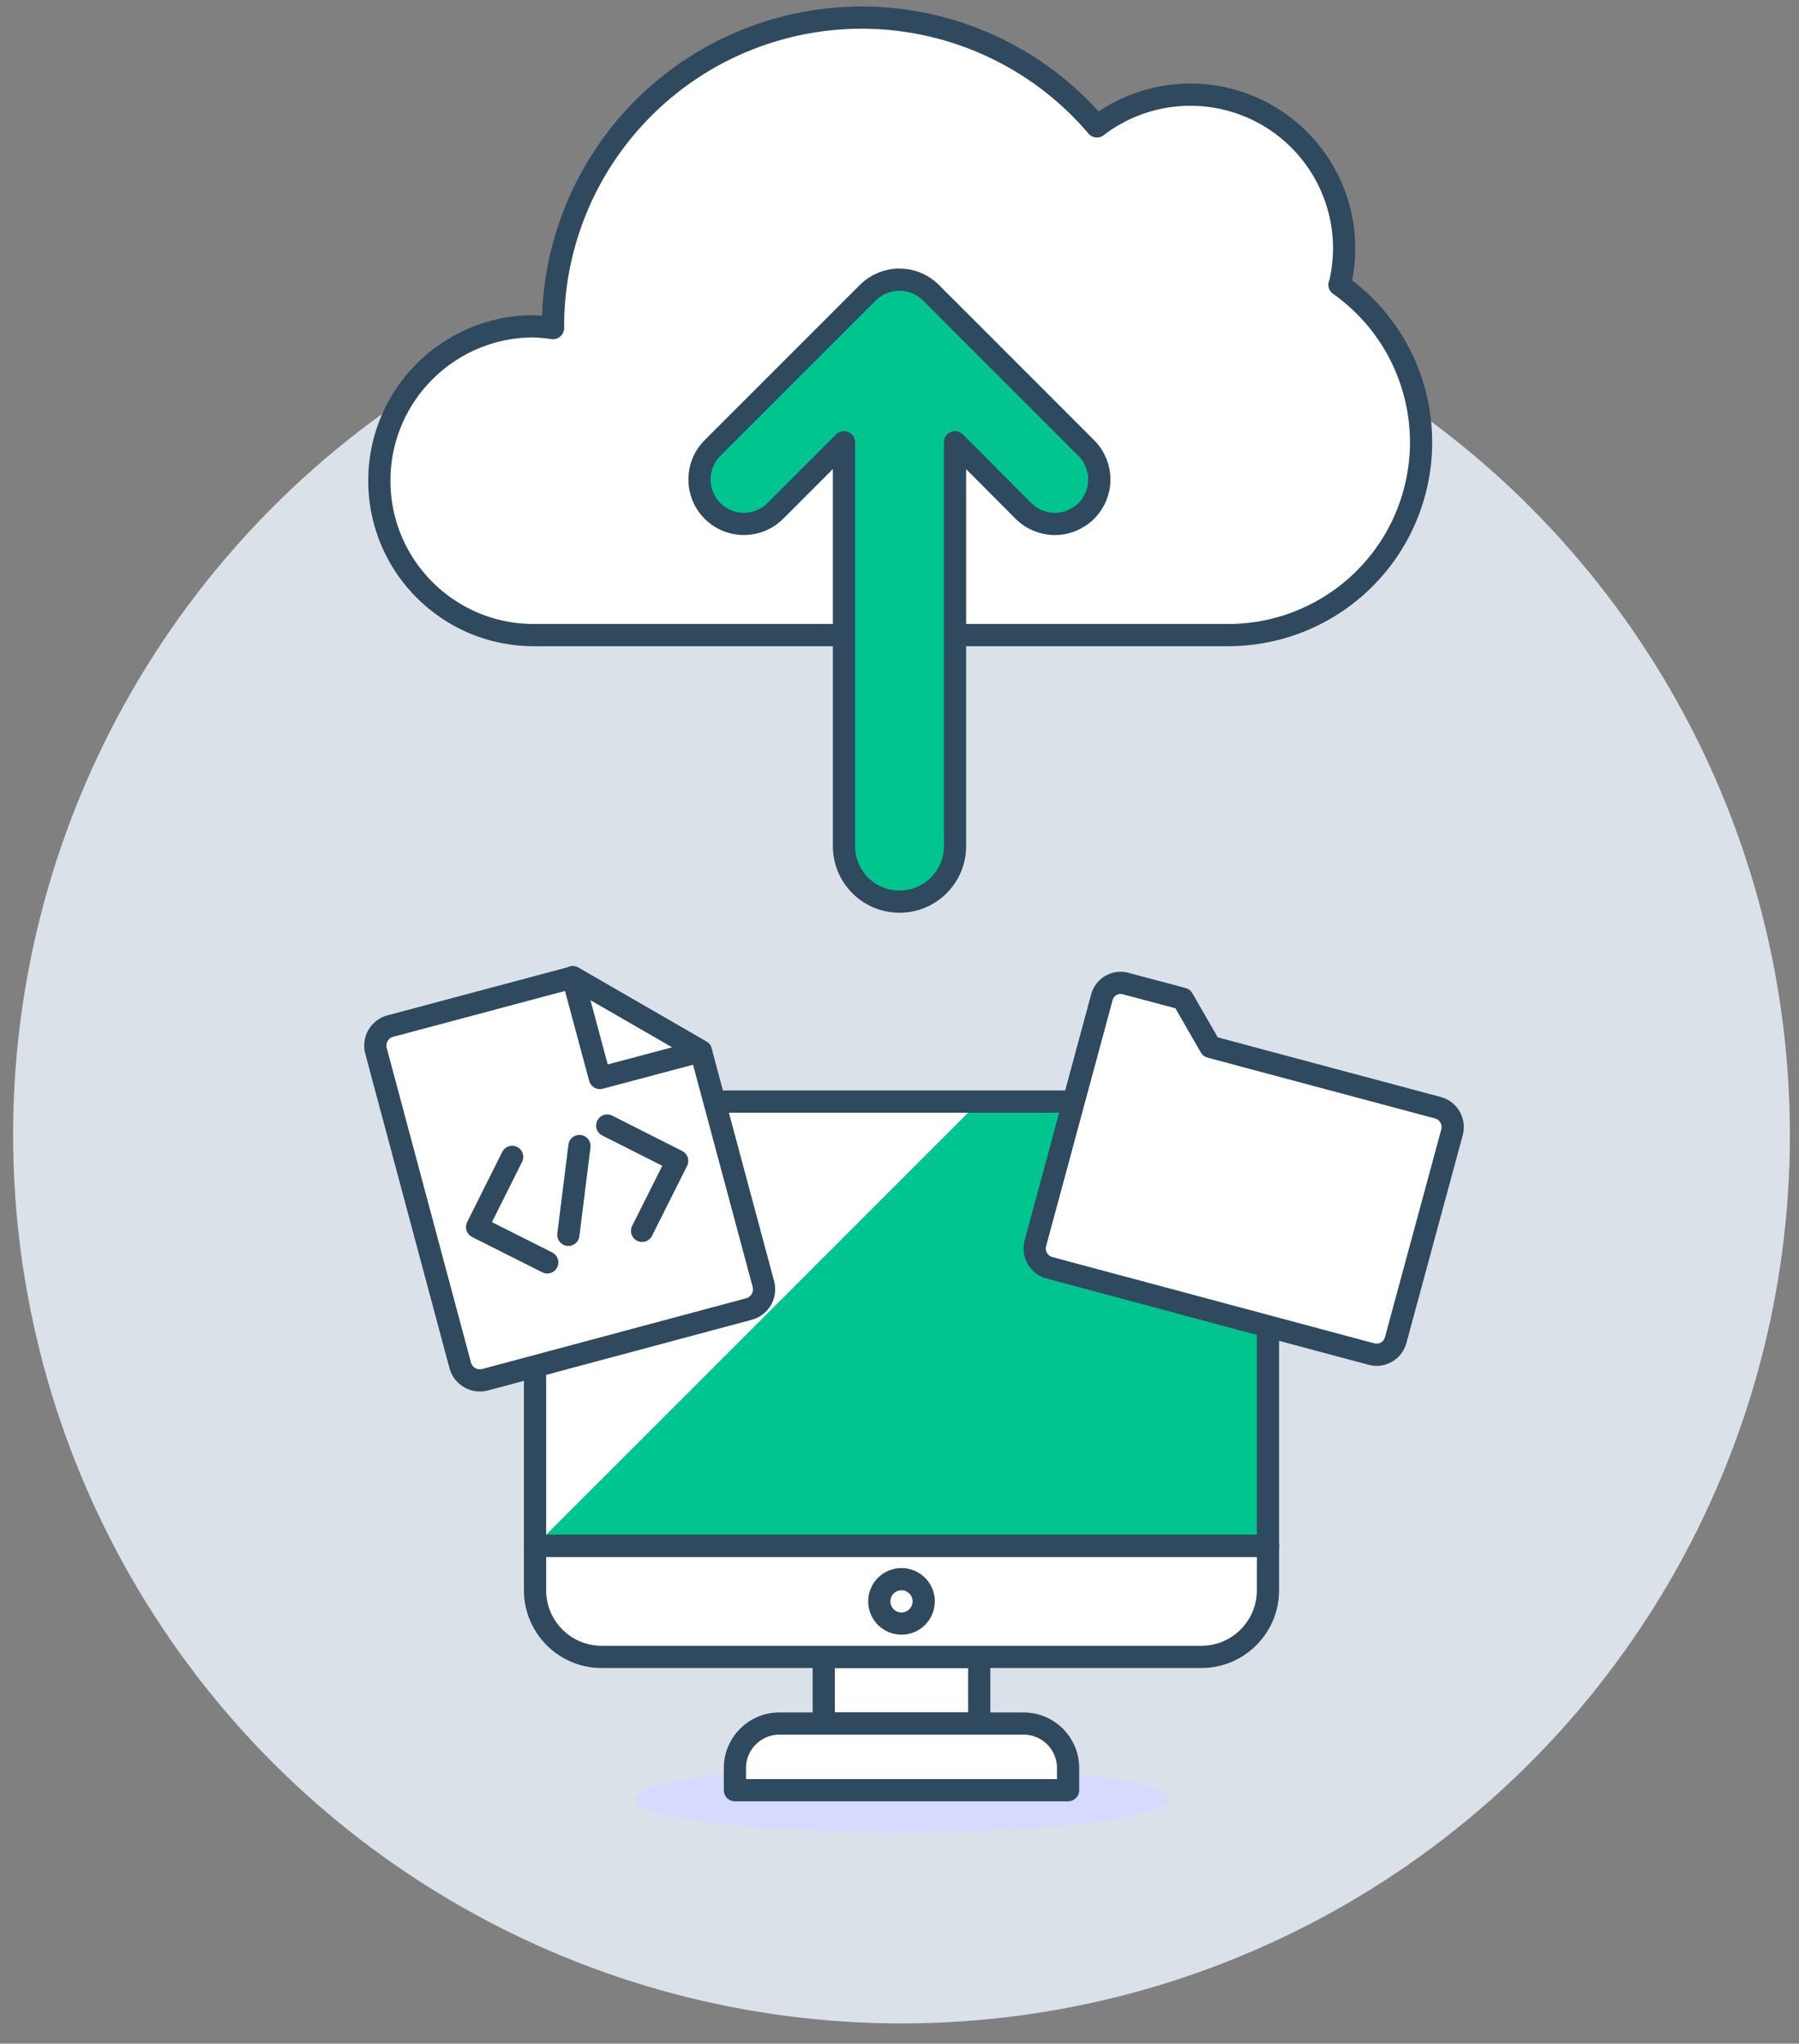   <svg width="81" height="92" xmlns="http://www.w3.org/2000/svg">
    <rect width="100%" height="100%" fill="#808080" stroke="none"/>
    <g fill="none" fill-rule="evenodd">
      <circle fill="#DAE1E9" cx="40.59" cy="51.09" r="40"/>
      <ellipse fill="#D6DAFF" cx="40.59" cy="80.99" rx="12" ry="1.5"/>
      <path fill="#FFF" d="M37.09 74.59h7v3h-7z"/>
      <path stroke="#2F495E" stroke-linecap="round" stroke-linejoin="round" d="M37.09 74.59h7v3h-7z"/>
      <path d="M56.4 69.59H24.78c-.381 0-.69-.309-.69-.69V53.28c0-2.038 1.652-3.69 3.69-3.69H53.4c2.038 0 3.69 1.652 3.69 3.69V68.9c0 .381-.309.69-.69.69z" fill="#00C58E"/>
      <path d="M46.09 77.59h-11c-1.105 0-2 .895-2 2v1h15v-1c0-1.105-.895-2-2-2zM54.09 74.59h-27c-1.657 0-3-1.343-3-3v-2h33v2c0 1.657-1.343 3-3 3z" stroke="#2F495E" fill="#FFF" stroke-linecap="round" stroke-linejoin="round"/>
      <path d="M24.09 69.59v-17c0-1.657 1.343-3 3-3h17l-20 20z" fill="#FFF"/>
      <path d="M57.09 69.59h-33v-17c0-1.657 1.343-3 3-3h27c1.657 0 3 1.343 3 3v17z" stroke="#2F495E" stroke-linecap="round" stroke-linejoin="round"/>
      <circle stroke="#2F495E" cx="40.59" cy="72.09" r="1"/>
      <path d="M34.37 57.8c.064.236.032.488-.09.7-.122.212-.323.367-.56.43l-11.87 3.18c-.236.064-.488.032-.7-.09-.212-.122-.367-.323-.43-.56l-3.79-14.15c-.064-.235-.031-.485.091-.696S17.344 46.251 17.58 46.19L25.79 44l5.77 3.33 2.81 10.47z" stroke="#2F495E" fill="#FFF" stroke-linecap="round" stroke-linejoin="round"/>
      <path stroke="#2F495E" fill="#FFF" stroke-linecap="round" stroke-linejoin="round" d="M25.79 43.99l1.22 4.54 4.55-1.21z"/>
      <path stroke="#2F495E" stroke-linecap="round" stroke-linejoin="round" d="M23.06 52.08l-1.58 3.16 3.16 1.59M27.34 50.67l3.15 1.59-1.58 3.15M25.59 55.59l.5-4"/>
      <path d="M62.84 60.33c-.127.47-.608.751-1.08.63l-14.52-3.89c-.462-.132-.739-.602-.63-1.07l3-11.1c.058-.227.206-.421.409-.538.203-.117.445-.146.671-.082l2.56.68 1.25 2.17 10.25 2.74c.471.132.751.616.63 1.09l-2.54 9.37z" fill="#FFF"/>
      <path d="M62.84 60.33c-.127.47-.608.751-1.08.63l-14.52-3.89c-.462-.132-.739-.602-.63-1.07l3-11.1c.058-.227.206-.421.409-.538.203-.117.445-.146.671-.082l2.56.68 1.25 2.17 10.25 2.74c.471.132.751.616.63 1.09l-2.54 9.37z" stroke="#2F495E" stroke-linecap="round" stroke-linejoin="round"/>
      <path d="M60.32 12.82a7.1 7.1 0 0 0 .2-1.61c.011-2.639-1.481-5.055-3.845-6.227C54.31 3.81 51.485 4.084 49.39 5.69c-3.774-4.439-9.916-6.053-15.385-4.043C28.536 3.656 24.901 8.864 24.9 14.69v.08a8.27 8.27 0 0 0-.87-.08c-3.838 0-6.95 3.112-6.95 6.95s3.112 6.95 6.95 6.95h31.28c3.78-.003 7.124-2.453 8.267-6.057C64.719 18.93 63.398 15.001 60.31 12.82h.01z" fill="#FFF"/>
      <path d="M60.32 12.82a7.1 7.1 0 0 0 .2-1.61c.011-2.639-1.481-5.055-3.845-6.227C54.31 3.81 51.485 4.084 49.39 5.69c-3.774-4.439-9.916-6.053-15.385-4.043C28.536 3.656 24.901 8.864 24.9 14.69v.08a8.27 8.27 0 0 0-.87-.08c-3.838 0-6.95 3.112-6.95 6.95s3.112 6.95 6.95 6.95h31.28c3.78-.003 7.124-2.453 8.267-6.057C64.719 18.93 63.398 15.001 60.31 12.82h.01z" stroke="#2F495E" stroke-linecap="round" stroke-linejoin="round"/>
      <path d="M48.91 23c-.375.376-.884.587-1.415.587-.531 0-1.04-.211-1.415-.587L43 19.91v18.18c0 1.381-1.119 2.5-2.5 2.5s-2.5-1.119-2.5-2.5V19.91L34.91 23c-.781.781-2.049.781-2.83 0-.781-.781-.781-2.049 0-2.83l7-7c.377-.374.888-.583 1.42-.58.528-0 1.035.208 1.41.58l7 7c.376.375.587.884.587 1.415 0 .531-.211 1.04-.587 1.415z" fill="#00C58E"/>
      <path d="M48.91 23c-.375.376-.884.587-1.415.587-.531 0-1.04-.211-1.415-.587L43 19.91v18.18c0 1.381-1.119 2.5-2.5 2.5s-2.5-1.119-2.5-2.5V19.91L34.91 23c-.781.781-2.049.781-2.83 0-.781-.781-.781-2.049 0-2.83l7-7c.377-.374.888-.583 1.42-.58.528-0 1.035.208 1.41.58l7 7c.376.375.587.884.587 1.415 0 .531-.211 1.04-.587 1.415z" stroke="#2F495E" stroke-linejoin="round"/>
    </g>
  </svg>
